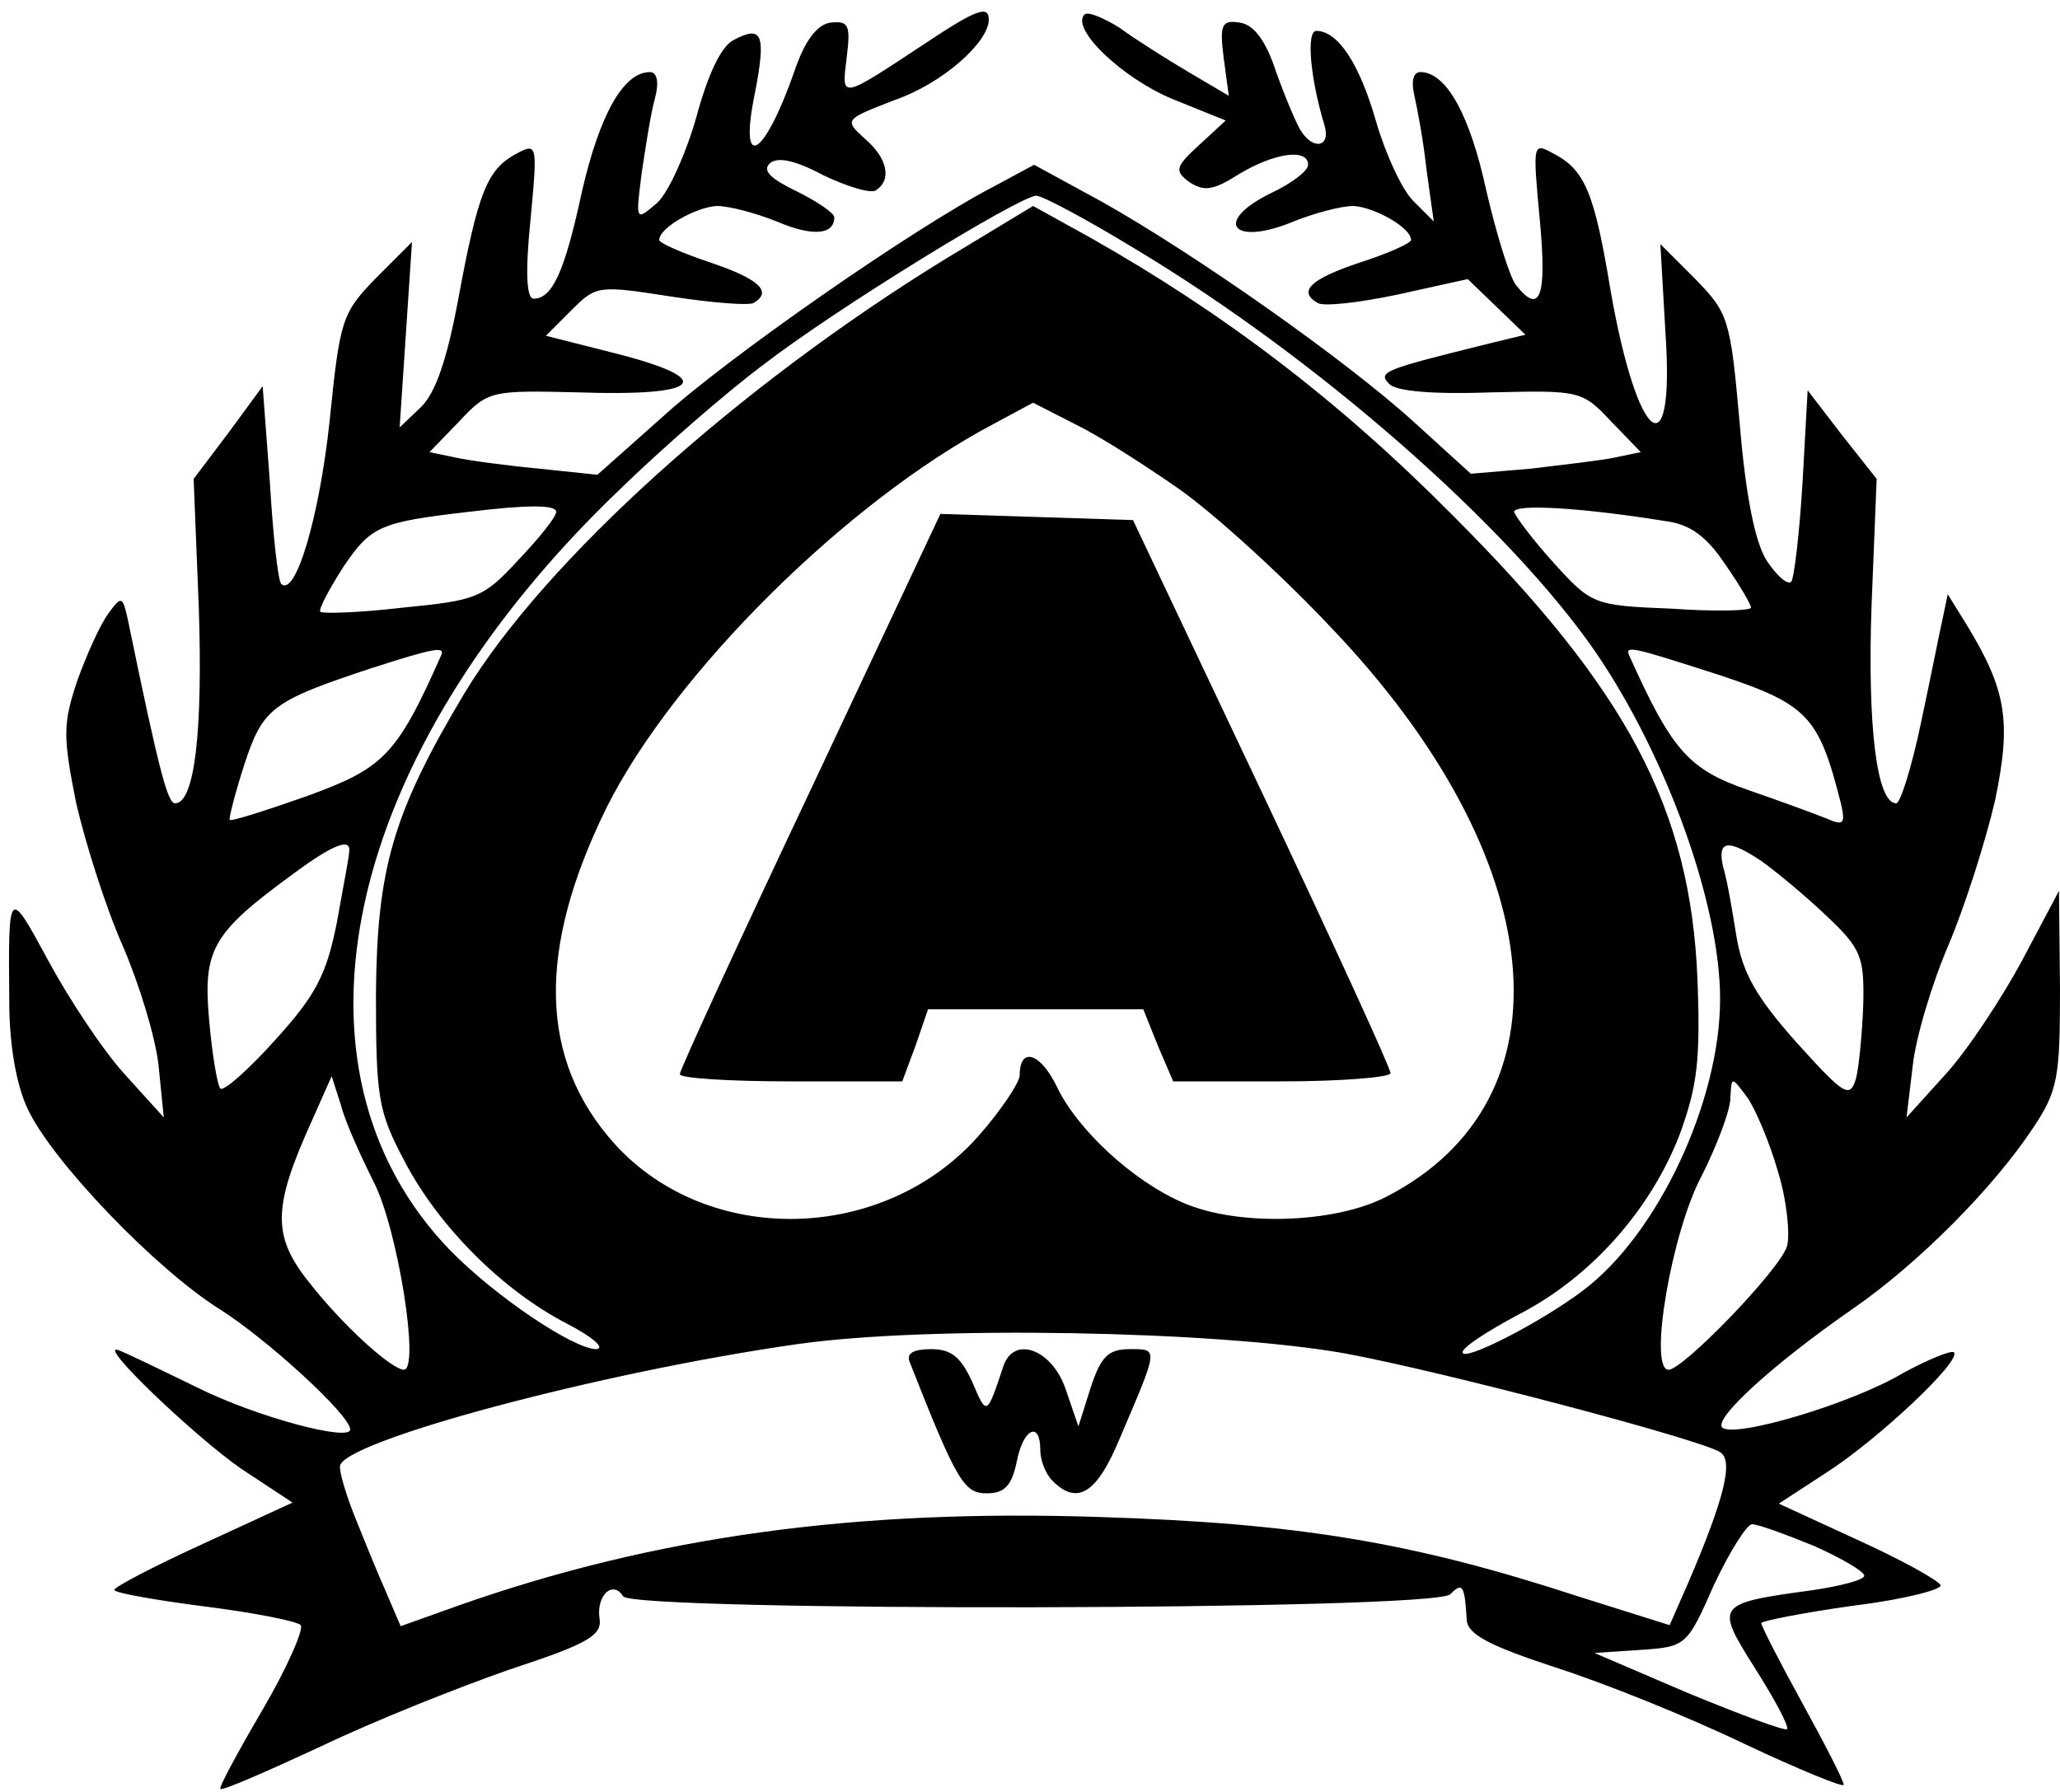 <?xml version="1.0" standalone="no"?>
<!DOCTYPE svg PUBLIC "-//W3C//DTD SVG 20010904//EN"
 "http://www.w3.org/TR/2001/REC-SVG-20010904/DTD/svg10.dtd">
<svg version="1.0" xmlns="http://www.w3.org/2000/svg"
 width="200pt" height="174pt" viewBox="0 0 200 174"
 preserveAspectRatio="xMidYMid meet">
<g transform="translate(0,174) scale(0.1,-0.1)"
fill="#000000" stroke="none">
<path d="M900 1699 c-85 -56 -83 -56 -78 -15 4 32 2 36 -16 34 -13 -2 -25 -18
-35 -48 -30 -85 -54 -97 -38 -20 11 57 7 66 -21 51 -12 -6 -25 -34 -36 -75
-10 -35 -27 -73 -38 -83 -21 -18 -21 -18 -15 29 4 27 9 59 13 73 4 15 2 25 -5
25 -26 0 -49 -42 -66 -116 -17 -79 -29 -104 -47 -104 -7 0 -8 27 -3 76 7 75 7
76 -15 64 -27 -15 -36 -37 -55 -140 -11 -59 -22 -91 -36 -105 l-21 -20 6 90 6
90 -35 -35 c-33 -34 -35 -40 -45 -139 -10 -93 -33 -171 -47 -158 -3 3 -8 47
-11 99 l-7 93 -33 -45 -34 -45 5 -125 c4 -120 -4 -190 -23 -190 -7 0 -15 28
-46 179 -5 22 -6 23 -19 5 -8 -11 -21 -40 -30 -65 -14 -42 -14 -54 -1 -119 9
-39 29 -102 45 -138 16 -37 32 -89 35 -117 l5 -50 -38 42 c-21 23 -54 73 -74
110 -39 72 -39 72 -38 -40 0 -42 7 -81 18 -104 24 -51 124 -155 186 -194 46
-29 127 -103 127 -117 0 -12 -91 12 -149 41 -37 18 -70 34 -76 36 -22 8 73
-83 119 -115 l50 -33 -89 -41 c-48 -22 -86 -42 -84 -44 2 -3 42 -10 89 -16 47
-6 88 -14 92 -18 3 -4 -13 -41 -37 -82 -24 -41 -43 -76 -41 -77 2 -2 45 17 97
41 52 25 135 58 184 75 76 25 90 33 87 50 -3 22 13 37 23 21 10 -15 787 -14
803 2 12 12 14 9 16 -25 1 -14 22 -25 86 -46 47 -15 129 -48 183 -74 53 -25
97 -43 97 -40 0 4 -18 39 -40 79 -22 40 -40 75 -40 78 0 2 40 10 90 17 49 6
87 16 84 20 -3 5 -39 25 -81 44 l-76 35 46 30 c50 32 132 109 124 117 -3 2
-25 -7 -49 -20 -50 -30 -165 -64 -176 -53 -8 9 50 62 128 116 62 43 135 116
174 175 24 36 26 49 26 135 l-1 95 -36 -68 c-20 -37 -53 -87 -74 -110 l-38
-42 6 50 c3 28 19 81 35 118 16 38 36 101 45 140 16 77 11 107 -28 171 l-18
29 -5 -24 c-3 -13 -12 -59 -21 -101 -9 -43 -20 -78 -24 -78 -19 0 -28 75 -24
191 l5 124 -34 43 -33 43 -5 -90 c-3 -49 -8 -92 -11 -96 -4 -3 -14 6 -24 21
-11 18 -20 61 -26 133 -9 102 -11 107 -43 140 l-34 34 5 -87 c9 -134 -27 -107
-53 40 -16 97 -25 119 -56 135 -20 11 -20 10 -13 -65 7 -75 0 -92 -23 -63 -6
7 -19 49 -29 92 -16 74 -39 115 -64 115 -7 0 -9 -9 -6 -22 3 -13 9 -45 12 -73
l7 -50 -20 20 c-11 11 -27 46 -36 77 -16 56 -37 88 -58 88 -10 0 -6 -46 8 -92
6 -21 -11 -24 -23 -5 -4 6 -15 32 -24 57 -10 31 -22 46 -35 48 -18 3 -20 -2
-16 -34 l5 -37 -39 23 c-22 13 -52 32 -67 43 -16 10 -31 16 -34 13 -14 -14 37
-62 85 -82 l52 -21 -26 -24 c-23 -21 -24 -25 -9 -36 14 -9 23 -8 48 8 35 21
67 25 67 9 0 -6 -16 -18 -35 -27 -58 -28 -39 -53 21 -28 20 8 46 15 58 15 20
-1 56 -21 56 -33 0 -3 -22 -13 -50 -22 -48 -16 -60 -28 -41 -39 5 -4 40 0 78
8 l68 15 28 -27 28 -27 -33 -8 c-105 -26 -111 -28 -99 -40 7 -7 43 -10 99 -8
85 2 88 2 116 -28 l29 -30 -24 -5 c-13 -3 -50 -7 -82 -11 l-59 -5 -55 50 c-67
61 -214 164 -303 214 l-66 36 -39 -21 c-79 -41 -261 -168 -322 -224 l-63 -56
-57 6 c-32 3 -69 8 -82 11 l-24 5 29 30 c28 30 31 30 116 28 118 -4 135 12 39
37 l-71 18 25 25 c24 24 26 24 97 13 39 -6 76 -9 80 -6 18 11 5 23 -42 39 -27
9 -50 19 -50 22 0 12 36 32 56 33 12 0 38 -7 58 -15 35 -15 56 -13 56 4 0 4
-16 15 -36 25 -25 12 -34 20 -27 27 7 7 24 4 52 -11 23 -11 46 -18 51 -15 16
10 12 31 -10 50 -21 19 -20 19 29 38 46 16 91 56 91 78 0 14 -12 10 -60 -22z
m201 -200 c177 -106 363 -269 448 -392 69 -101 121 -245 121 -337 0 -99 -60
-228 -133 -283 -41 -31 -117 -70 -117 -60 0 5 25 21 55 37 70 36 128 102 156
175 17 47 20 72 17 151 -7 165 -68 280 -238 450 -110 111 -222 196 -351 269
l-56 31 -86 -52 c-200 -123 -388 -292 -466 -421 -70 -117 -85 -171 -86 -292 0
-101 2 -114 28 -163 33 -63 95 -125 157 -157 25 -13 38 -24 29 -25 -22 0 -98
51 -142 96 -171 177 -104 482 165 739 40 39 102 93 138 120 71 55 249 164 266
165 6 0 49 -23 95 -51z m44 -234 c34 -24 100 -84 147 -134 215 -225 237 -459
54 -553 -50 -26 -144 -29 -197 -6 -49 21 -103 71 -123 113 -16 33 -36 39 -36
11 0 -7 -18 -34 -40 -59 -92 -104 -262 -108 -353 -8 -74 82 -76 189 -8 327 65
130 233 297 375 372 l39 21 41 -21 c23 -11 68 -40 101 -63z m-605 -22 c0 -5
-17 -26 -37 -47 -34 -37 -41 -39 -112 -46 -42 -5 -78 -6 -80 -4 -2 2 8 21 22
43 27 40 35 44 122 54 57 7 85 7 85 0z m1077 -9 c24 -3 40 -15 58 -42 14 -20
25 -39 25 -42 0 -3 -35 -4 -77 -1 -76 3 -78 4 -115 45 -20 22 -37 45 -38 49 0
8 67 4 147 -9z m-1189 -131 c-43 -97 -56 -109 -130 -136 -40 -14 -74 -25 -75
-23 -1 1 5 25 14 53 18 55 26 62 123 94 62 20 73 22 68 12z m1243 -19 c84 -28
95 -40 116 -123 5 -21 3 -23 -13 -16 -10 4 -45 17 -77 28 -58 20 -74 39 -115
130 -5 11 2 9 89 -19z m-1332 -171 c0 -5 -6 -35 -12 -69 -10 -50 -20 -70 -60
-114 -26 -29 -50 -50 -53 -47 -3 3 -8 33 -11 67 -6 68 3 84 81 141 39 29 57
36 55 22z m1371 -9 c14 -10 42 -33 63 -53 34 -32 37 -40 36 -86 -1 -27 -4 -60
-7 -72 -6 -20 -11 -17 -58 35 -39 44 -52 67 -58 102 -4 25 -9 55 -13 68 -6 26
4 28 37 6z m-1347 -312 c23 -45 45 -182 29 -182 -13 1 -60 44 -92 85 -36 45
-35 73 2 155 l20 45 9 -28 c4 -16 19 -49 32 -75z m1363 11 c9 -29 12 -62 9
-73 -7 -23 -101 -120 -115 -120 -20 0 3 134 32 188 15 30 28 64 28 76 1 21 1
21 16 1 8 -11 22 -44 30 -72z m-421 -177 c93 -17 344 -83 365 -96 13 -8 5 -43
-31 -127 l-18 -41 -89 28 c-162 53 -273 71 -464 77 -238 8 -433 -19 -623 -86
l-56 -20 -15 35 c-8 18 -21 50 -29 70 -8 20 -15 42 -15 50 0 24 254 92 445
119 127 18 405 13 530 -9z m456 -187 c27 -12 49 -25 49 -29 0 -4 -23 -10 -50
-14 -95 -13 -95 -14 -56 -76 19 -30 33 -56 31 -59 -2 -2 -45 14 -96 35 l-91
39 45 3 c44 3 45 4 71 63 15 32 32 59 37 59 6 0 33 -10 60 -21z"/>
<path d="M787 973 c-70 -148 -127 -272 -127 -276 0 -4 49 -7 108 -7 l108 0 13
35 12 35 105 0 104 0 14 -35 15 -35 105 0 c59 0 106 4 106 8 0 5 -56 127 -125
273 l-125 264 -93 3 -94 3 -126 -268z"/>
<path d="M883 418 c46 -117 53 -128 75 -128 17 0 24 7 29 30 6 33 23 41 23 12
0 -10 5 -23 12 -30 24 -24 43 -12 65 41 38 89 38 87 10 87 -21 0 -28 -7 -38
-37 l-12 -38 -12 35 c-13 40 -51 54 -61 23 -16 -48 -16 -48 -30 -15 -11 24
-20 32 -40 32 -17 0 -24 -4 -21 -12z"/>
</g>
</svg>
